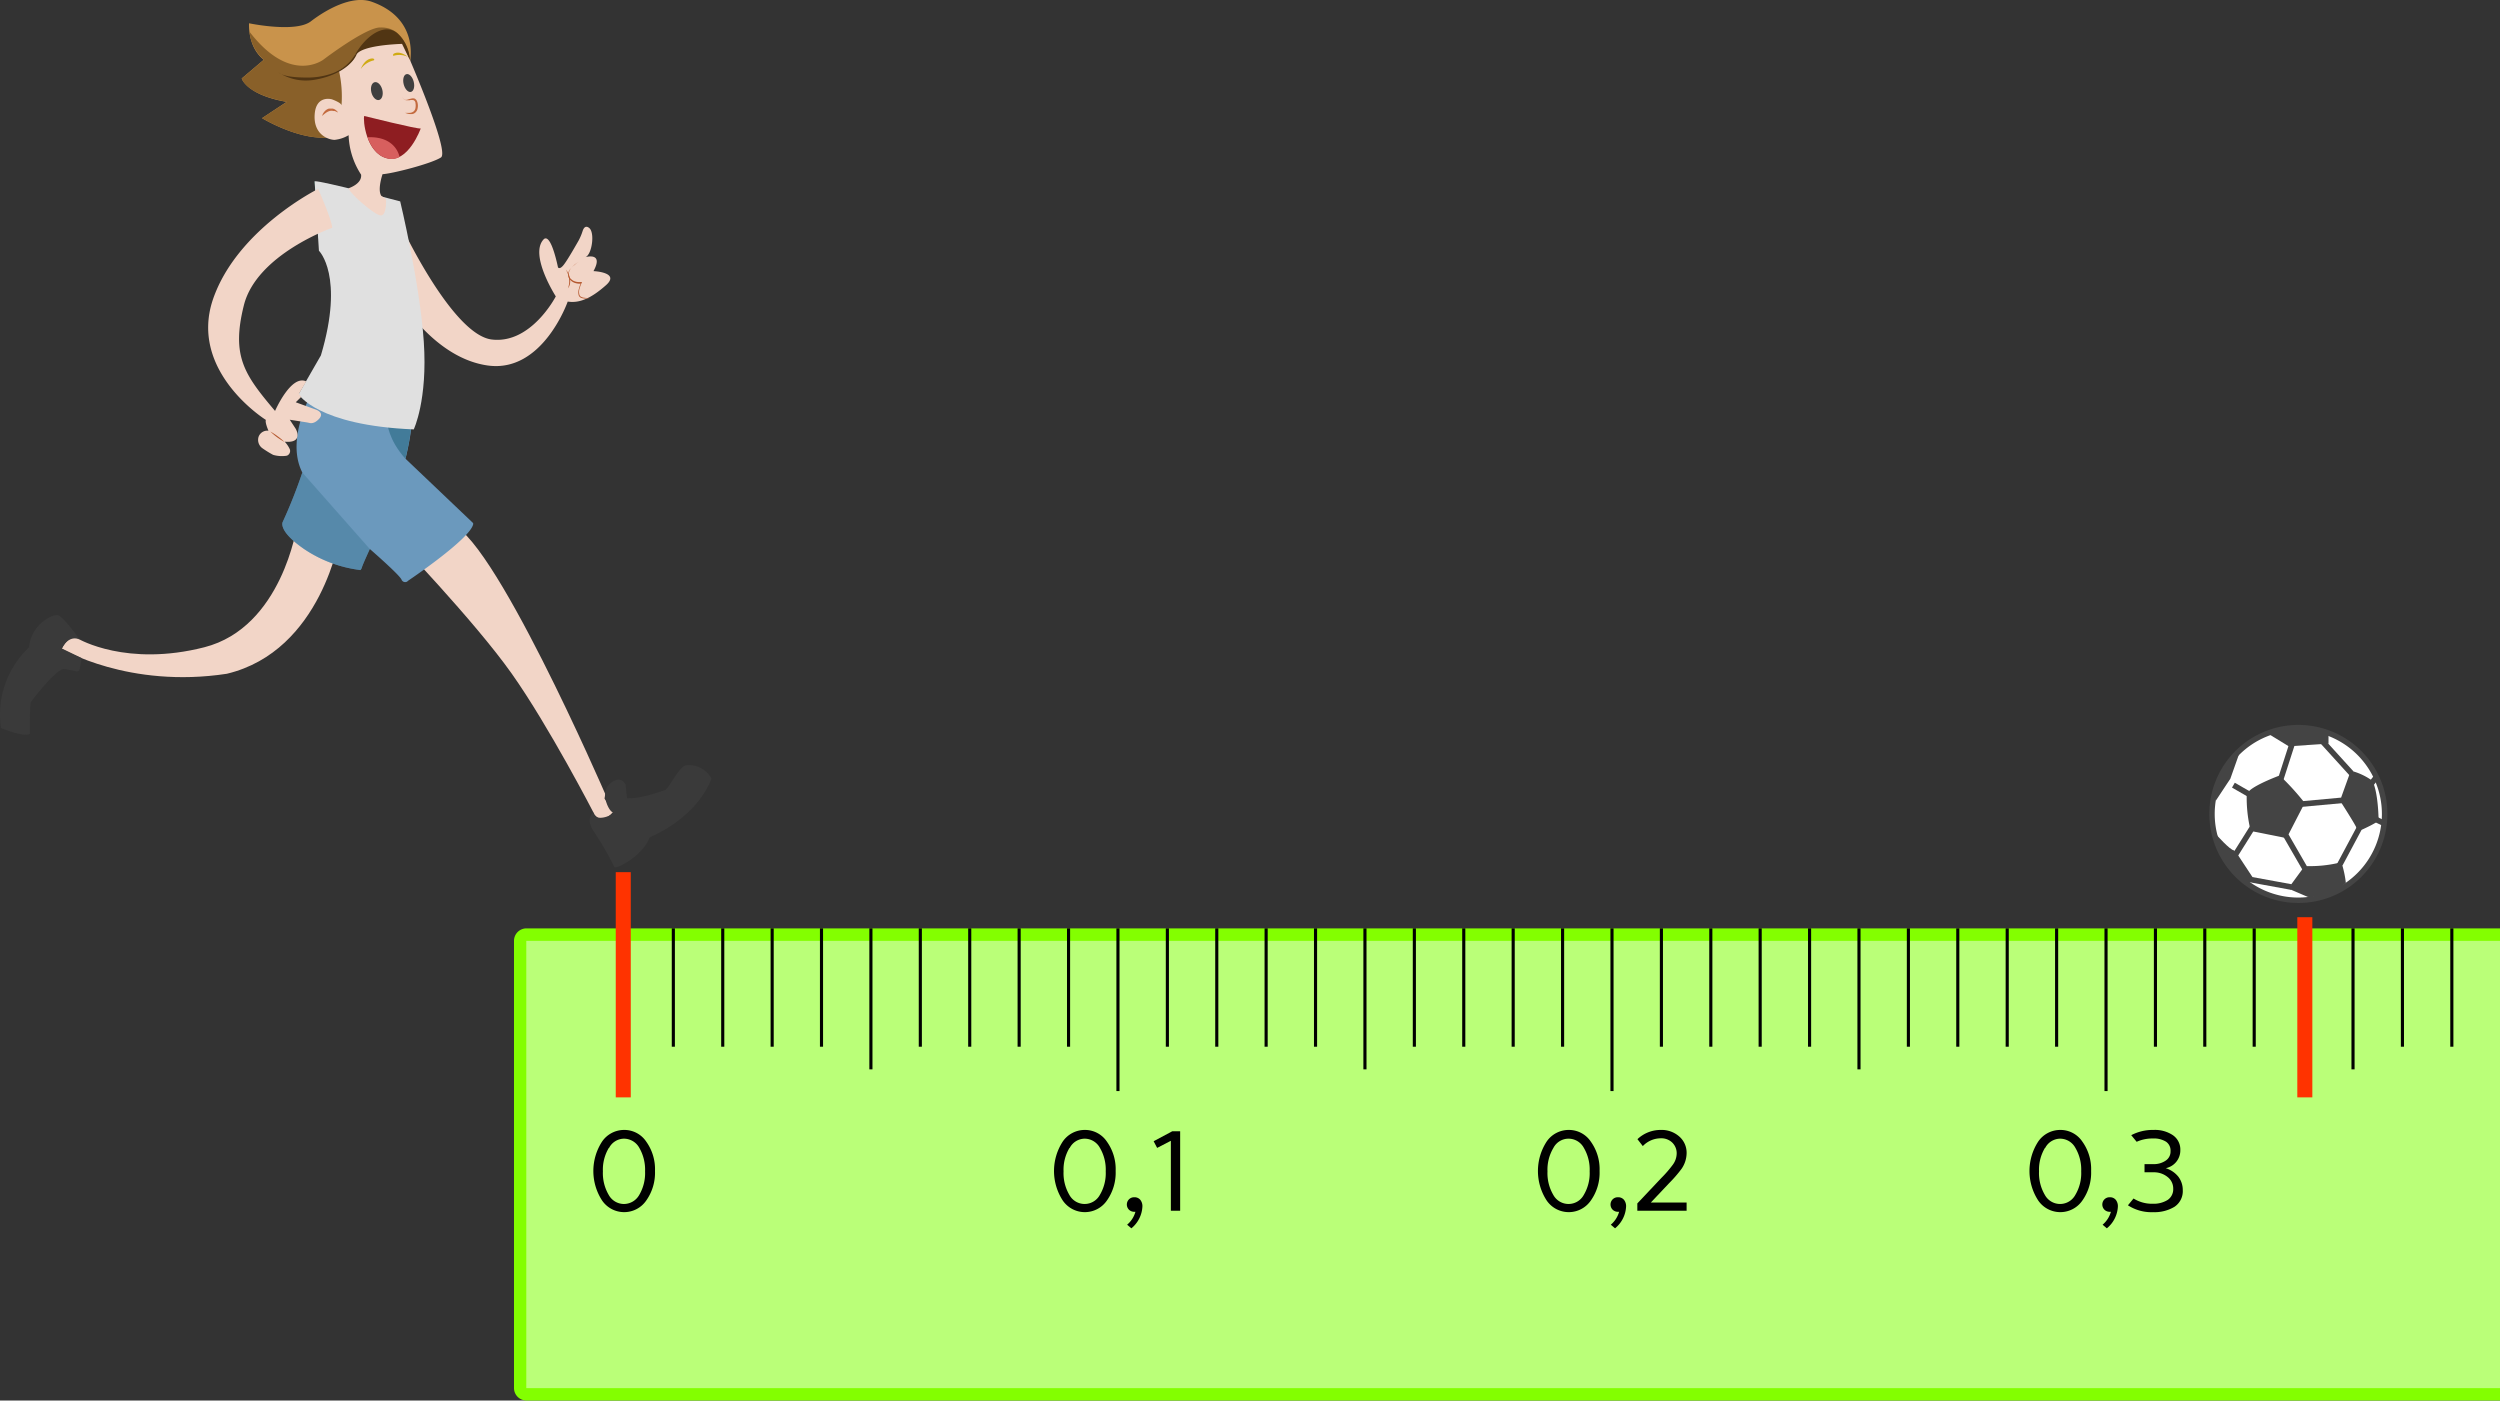 <svg xmlns="http://www.w3.org/2000/svg" viewBox="0 0 400.73 224.49"><rect x="0" y="0" width="400.73" height="224.49" fill="#333333" stroke="none"/><defs><style>.cls-1{fill:#baff78;}.cls-2{fill:#83ff00;}.cls-3{fill:none;stroke:#000;stroke-miterlimit:10;stroke-width:0.5px;}.cls-4,.cls-7{isolation:isolate;}.cls-5{fill:#f2d5c7;}.cls-6{fill:#6b99bd;}.cls-7,.cls-8{fill:#427b99;}.cls-7{opacity:0.5;}.cls-9{fill:#428e80;}.cls-10{fill:#b55930;}.cls-11{fill:#e0e0e0;}.cls-12{fill:#c9934b;}.cls-13{fill:#896029;}.cls-14{fill:#513513;}.cls-15{fill:#3f3f3f;}.cls-16{fill:#cfaa13;}.cls-17{fill:#c36a3e;}.cls-18{fill:#8e1d21;}.cls-19{fill:#d75f5e;}.cls-20{fill:#3a3a3a;}.cls-21{fill:#fff;}.cls-22{fill:#444;}.cls-23{fill:#f30;}</style></defs><title>zoom1</title><g id="Layer_2" data-name="Layer 2"><g id="Layer_1-2" data-name="Layer 1"><path class="cls-1" d="M83.75,149.81H400.34c.22,0,.39.46.39,1v71.68c0,.57-.17,1-.39,1H83.75c-.21,0-.39-.45-.39-1V150.83C83.36,150.27,83.54,149.81,83.75,149.81Z"/><path class="cls-2" d="M400.73,222.51H84.36v-71.7H400.73v-2H84.39a2,2,0,0,0-2,2v71.68a2,2,0,0,0,2,2H400.73Z"/><line class="cls-3" x1="100.01" y1="148.81" x2="100.01" y2="174.89"/><line class="cls-3" x1="179.2" y1="148.81" x2="179.2" y2="174.89"/><line class="cls-3" x1="258.39" y1="148.81" x2="258.39" y2="174.89"/><line class="cls-3" x1="337.58" y1="148.81" x2="337.58" y2="174.89"/><g class="cls-4"><path d="M177.43,183a7.58,7.58,0,0,1,1.4,4.7,7.7,7.7,0,0,1-1.4,4.73,4.29,4.29,0,0,1-7.08,0,8.67,8.67,0,0,1,0-9.45,4.28,4.28,0,0,1,3.55-1.86A4.22,4.22,0,0,1,177.43,183Zm-6,1a6.78,6.78,0,0,0-.95,3.76,6.88,6.88,0,0,0,.93,3.77,2.78,2.78,0,0,0,4.89,0,6.8,6.8,0,0,0,.94-3.77,6.88,6.88,0,0,0-.94-3.78,2.79,2.79,0,0,0-2.45-1.46A2.73,2.73,0,0,0,171.47,184Z"/><path d="M181.83,191.91a1.19,1.19,0,0,1,.94.4,1.62,1.62,0,0,1,.35,1.07,4.8,4.8,0,0,1-1.77,3.51l-.68-.58a4.16,4.16,0,0,0,1.33-2.07h-.18a1.19,1.19,0,0,1-.85-.33,1.18,1.18,0,0,1,0-1.67A1.16,1.16,0,0,1,181.83,191.91Z"/><path d="M187.91,181.33h1.26v12.74h-1.49V182.86l-2.2,1.14-.56-1.07Z"/></g><g class="cls-4"><path d="M255,183a7.58,7.58,0,0,1,1.4,4.7,7.7,7.7,0,0,1-1.4,4.73,4.29,4.29,0,0,1-7.08,0,8.67,8.67,0,0,1,0-9.45,4.28,4.28,0,0,1,3.55-1.86A4.22,4.22,0,0,1,255,183Zm-6,1a6.78,6.78,0,0,0-.95,3.76,6.88,6.88,0,0,0,.93,3.77,2.78,2.78,0,0,0,4.89,0,6.8,6.8,0,0,0,.94-3.77,6.88,6.88,0,0,0-.94-3.78,2.79,2.79,0,0,0-2.45-1.46A2.73,2.73,0,0,0,249,184Z"/><path d="M259.36,191.91a1.19,1.19,0,0,1,.94.4,1.62,1.62,0,0,1,.35,1.07,4.8,4.8,0,0,1-1.77,3.51l-.68-.58a4.16,4.16,0,0,0,1.33-2.07h-.19a1.19,1.19,0,0,1-.84-.33,1.18,1.18,0,0,1,0-1.67A1.16,1.16,0,0,1,259.36,191.91Z"/><path d="M266.21,181.12a4.26,4.26,0,0,1,3.06,1.14,3.45,3.45,0,0,1,1.08,2.62,4.51,4.51,0,0,1-.8,2.46,20.93,20.93,0,0,1-2,2.31l-2.94,3.11h5.74v1.31h-7.9V192.9l3.85-4.08a18.48,18.48,0,0,0,1.85-2.14,3.12,3.12,0,0,0,.61-1.8,2.37,2.37,0,0,0-.72-1.74,2.51,2.51,0,0,0-1.83-.68,4,4,0,0,0-2.88,1.25l-.86-1.11A5.39,5.39,0,0,1,266.21,181.12Z"/></g><g class="cls-4"><path d="M333.79,183a7.58,7.58,0,0,1,1.4,4.7,7.7,7.7,0,0,1-1.4,4.73,4.29,4.29,0,0,1-7.08,0,8.67,8.67,0,0,1,0-9.45,4.28,4.28,0,0,1,3.55-1.86A4.22,4.22,0,0,1,333.79,183Zm-6,1a6.78,6.78,0,0,0-.95,3.76,6.88,6.88,0,0,0,.93,3.77,2.78,2.78,0,0,0,4.89,0,6.8,6.8,0,0,0,.94-3.77,6.88,6.88,0,0,0-.94-3.78,2.79,2.79,0,0,0-2.45-1.46A2.73,2.73,0,0,0,327.83,184Z"/><path d="M338.19,191.91a1.19,1.19,0,0,1,.94.4,1.62,1.62,0,0,1,.35,1.07,4.8,4.8,0,0,1-1.77,3.51l-.68-.58a4.16,4.16,0,0,0,1.33-2.07h-.18a1.19,1.19,0,0,1-.85-.33,1.18,1.18,0,0,1,0-1.67A1.16,1.16,0,0,1,338.19,191.91Z"/><path d="M345.21,181.12a5.15,5.15,0,0,1,3.08.84,2.78,2.78,0,0,1,1.2,2.38,2.91,2.91,0,0,1-2.34,2.91,4.2,4.2,0,0,1,2,1.34,3.49,3.49,0,0,1,.73,2.18,3,3,0,0,1-1.33,2.67,6.17,6.17,0,0,1-3.4.86,6.91,6.91,0,0,1-4.06-1.1l.9-1.09a5.54,5.54,0,0,0,3.07.84,4.26,4.26,0,0,0,2.4-.61,2.06,2.06,0,0,0,.89-1.79,2.33,2.33,0,0,0-.92-1.9,3.44,3.44,0,0,0-2.23-.74h-1.45V186.6h1.45a3.31,3.31,0,0,0,1.94-.56,1.73,1.73,0,0,0,.78-1.53,1.7,1.7,0,0,0-.73-1.51,3.71,3.71,0,0,0-2.12-.51,6.17,6.17,0,0,0-2.58.53l-.87-1.06A7.42,7.42,0,0,1,345.21,181.12Z"/></g><g class="cls-4"><path d="M103.59,183a7.58,7.58,0,0,1,1.4,4.7,7.7,7.7,0,0,1-1.4,4.73,4.29,4.29,0,0,1-7.08,0,8.67,8.67,0,0,1,0-9.45,4.28,4.28,0,0,1,3.55-1.86A4.22,4.22,0,0,1,103.59,183Zm-6,1a6.78,6.78,0,0,0-.95,3.76,6.88,6.88,0,0,0,.93,3.77,2.8,2.8,0,0,0,2.44,1.46,2.84,2.84,0,0,0,2.46-1.46,6.88,6.88,0,0,0,.93-3.77,7,7,0,0,0-.93-3.78,2.82,2.82,0,0,0-2.46-1.46A2.73,2.73,0,0,0,97.63,184Z"/></g><line class="cls-3" x1="107.93" y1="148.81" x2="107.93" y2="167.78"/><line class="cls-3" x1="115.85" y1="148.81" x2="115.85" y2="167.78"/><line class="cls-3" x1="123.77" y1="148.81" x2="123.77" y2="167.78"/><line class="cls-3" x1="131.68" y1="148.81" x2="131.68" y2="167.78"/><line class="cls-3" x1="139.6" y1="148.81" x2="139.6" y2="171.41"/><line class="cls-3" x1="147.52" y1="148.81" x2="147.52" y2="167.78"/><line class="cls-3" x1="155.44" y1="148.81" x2="155.44" y2="167.78"/><line class="cls-3" x1="163.36" y1="148.81" x2="163.36" y2="167.78"/><line class="cls-3" x1="171.28" y1="148.81" x2="171.28" y2="167.78"/><line class="cls-3" x1="187.12" y1="148.81" x2="187.12" y2="167.78"/><line class="cls-3" x1="195.04" y1="148.81" x2="195.04" y2="167.78"/><line class="cls-3" x1="202.95" y1="148.81" x2="202.95" y2="167.78"/><line class="cls-3" x1="210.87" y1="148.81" x2="210.87" y2="167.78"/><line class="cls-3" x1="218.79" y1="148.81" x2="218.79" y2="171.41"/><line class="cls-3" x1="226.71" y1="148.81" x2="226.71" y2="167.78"/><line class="cls-3" x1="234.63" y1="148.81" x2="234.63" y2="167.78"/><line class="cls-3" x1="242.55" y1="148.81" x2="242.55" y2="167.78"/><line class="cls-3" x1="250.47" y1="148.81" x2="250.47" y2="167.78"/><line class="cls-3" x1="266.31" y1="148.81" x2="266.31" y2="167.78"/><line class="cls-3" x1="274.23" y1="148.81" x2="274.23" y2="167.78"/><line class="cls-3" x1="282.14" y1="148.81" x2="282.14" y2="167.78"/><line class="cls-3" x1="290.06" y1="148.81" x2="290.06" y2="167.78"/><line class="cls-3" x1="297.98" y1="148.81" x2="297.98" y2="171.41"/><line class="cls-3" x1="305.9" y1="148.81" x2="305.9" y2="167.78"/><line class="cls-3" x1="313.82" y1="148.81" x2="313.82" y2="167.78"/><line class="cls-3" x1="321.74" y1="148.81" x2="321.74" y2="167.78"/><line class="cls-3" x1="329.66" y1="148.81" x2="329.66" y2="167.78"/><line class="cls-3" x1="345.5" y1="148.81" x2="345.5" y2="167.78"/><line class="cls-3" x1="353.41" y1="148.81" x2="353.41" y2="167.78"/><line class="cls-3" x1="361.33" y1="148.81" x2="361.33" y2="167.78"/><line class="cls-3" x1="369.25" y1="148.81" x2="369.25" y2="167.78"/><line class="cls-3" x1="377.17" y1="148.81" x2="377.17" y2="171.41"/><line class="cls-3" x1="385.09" y1="148.81" x2="385.09" y2="167.78"/><line class="cls-3" x1="393.01" y1="148.81" x2="393.01" y2="167.78"/><path class="cls-5" d="M47.59,84.33s-2.37,16.23-14.83,19.42-20.14-1.32-20.14-1.32S11.35,101.2,9.9,104c0,0,10.73,6.41,26.46,4C51.63,104.34,54.5,85.83,54.5,85.83Z"/><path class="cls-5" d="M63.23,86.2S76,99.47,82,107.94s13.27,22.57,13.27,22.57,1.09,1.88,3-.36L96.9,128l.12-.72S78.44,84.38,71.89,83.94Z"/><path class="cls-6" d="M50.46,62.07s-4.91,8-2,13.67a79.65,79.65,0,0,1-3.12,7.88S44.4,85,48.74,88a20.65,20.65,0,0,0,8.91,3.36s.18.15.36-.42S59.28,88,59.28,88s4.61,4,5.07,4.88a.63.63,0,0,0,.78.4.61.61,0,0,0,.28-.19s10-6.71,10.44-9.08a.26.26,0,0,0-.07-.22L65,73.53s1.7-6.61.91-9.64Z"/><path class="cls-7" d="M48.46,75.74a79.65,79.65,0,0,1-3.12,7.88S44.4,85,48.74,88a20.65,20.65,0,0,0,8.91,3.36s.18.15.36-.42S59.28,88,59.28,88Z"/><path class="cls-8" d="M62.09,67.81s.13,2.64,2.89,5.72c0,0,1.13-4.36.9-6.4Z"/><path class="cls-9" d="M51,38.11s2.37,2.59,2.43-.35-3-8.71-3-8.71Z"/><path class="cls-5" d="M64.36,36.28S72.5,53.65,78.82,54.42s10.27-6.91,10.27-6.91-4.36-6.79-1.89-9.2c.94-.7,1.82,2.56,2.24,4.54,0,0,.28.54,1.09-.63.6-.84,1.57-2.53,2.21-3.65A8.71,8.71,0,0,0,93.4,37c.15-.44.45-.9,1-.49,1,.68.5,4.3-.56,4.71,0,0,3-.88,1.29,2.24,0,0,4.35.18,2,2.26S92.9,48.64,91,48.34c0,0-4,11.46-12.79,10.25S63.78,47.48,63.78,47.48Z"/><path class="cls-10" d="M92.79,41.94A5.12,5.12,0,0,0,91.52,43a1.88,1.88,0,0,0-.34.73,1.27,1.27,0,0,0,0,.39,1,1,0,0,0,.14.37h0a1.75,1.75,0,0,0,.36.36,1.26,1.26,0,0,0,.44.24,1.72,1.72,0,0,0,.5.11,2.18,2.18,0,0,0,.51,0h.17l-.07.15a6.2,6.2,0,0,0-.34.94,1.71,1.71,0,0,0,0,1,.55.55,0,0,0,.33.32,1.31,1.31,0,0,0,.47.12,3.35,3.35,0,0,0,1,0,3.34,3.34,0,0,1-1,.12,1.91,1.91,0,0,1-.52-.1.69.69,0,0,1-.39-.36,1.71,1.71,0,0,1,0-1.05,5.89,5.89,0,0,1,.34-1l.1.12a2.62,2.62,0,0,1-.56,0,2.71,2.71,0,0,1-.55-.12,2,2,0,0,1-.49-.27,1.87,1.87,0,0,1-.38-.41h0a1.52,1.52,0,0,1-.16-.42,1.7,1.7,0,0,1,0-.45,1.77,1.77,0,0,1,.41-.76,3.39,3.39,0,0,1,.63-.57A3.85,3.85,0,0,1,92.79,41.94Z"/><path class="cls-10" d="M90.7,43.2a3,3,0,0,1,.66,1.47,2.31,2.31,0,0,1,0,.83,1.64,1.64,0,0,1-.34.73,2.84,2.84,0,0,0,.2-.76,3.3,3.3,0,0,0,0-.77,4,4,0,0,0-.19-.76A5.4,5.4,0,0,0,90.7,43.2Z"/><path class="cls-11" d="M50.43,29.05l.69,11.14s4.13,4,.32,16.77l-3.58,6.23s2.94,5,18.46,5.64c0,0,2.25-4.68,1.61-14.09s-3.78-22.46-3.78-22.46S51.46,28.94,50.43,29.05Z"/><path class="cls-12" d="M42,18.94s10.85,6.58,14.91.64a36.72,36.72,0,0,1,8.7-9.06S67.71,3.09,59.47.24c-3.13-1-7.19,1.3-9.64,3.18s-9.91.31-9.91.31-.28,3.78,2.36,5.85l-3.54,3s.84,2.66,7.21,3.75Z"/><path class="cls-13" d="M42,18.94s7.14,4.31,12,2.82C57.39,20.7,65.7,9.56,65.7,9.56S65.22,4.27,61,4.41c-2.21-.14-9.12,5.12-9.12,5.12S46.59,13.69,40,5.09a6.7,6.7,0,0,0,2.3,4.49l-3.54,3s.46,2.49,7.21,3.75Z"/><path class="cls-5" d="M64.56,6.94s7.67,17.3,6.12,18.3-7.77,2.59-9.36,2.68c0,0-.87,2.5-.19,3.48l.75.5s.16,2.93-1,2.61-4.94-3.64-5-4.34c0,0,2.18-.68,2-2.18a12.28,12.28,0,0,1-2-6.32,5.46,5.46,0,0,1-2.25.75c-.86,0-3.42-.75-3.19-4.08.22-3.17,2.76-2.42,2.76-2.42s1.59.56,1.54,1a18.76,18.76,0,0,0-.41-5.59S56.65,10.17,56.88,9s3.76-2,4.61-2S64.56,6.94,64.56,6.94Z"/><path class="cls-14" d="M65.69,9.59a6,6,0,0,0-1.74-4c-1.82-2-4.86-.4-6.85,2.86A7.17,7.17,0,0,1,53,11.85a11.88,11.88,0,0,1-3.74.58c-1.77,0-3.78-.14-4.61-.81a8.08,8.08,0,0,0,5.5,1.21c2.93-.43,5.53-1.71,6.74-3.58a3.45,3.45,0,0,0,.28-.54c.17-.33,1.19-1.42,7.27-1.68Z"/><ellipse class="cls-15" cx="60.41" cy="14.6" rx="0.9" ry="1.47" transform="translate(-1.74 15.3) rotate(-14.23)"/><ellipse class="cls-15" cx="65.51" cy="13.31" rx="0.83" ry="1.47" transform="translate(-1.26 16.51) rotate(-14.23)"/><path class="cls-16" d="M59.94,9.67a3.59,3.59,0,0,0-2.11,1.39s.59-1.73,1.94-1.69C60.13,9.47,59.94,9.67,59.94,9.67Z"/><path class="cls-16" d="M63.11,8.94a3.18,3.18,0,0,1,2.27.18S64.1,8,63.09,8.63C62.86,8.94,63.11,8.94,63.11,8.94Z"/><path class="cls-17" d="M64.43,15.46a1,1,0,0,0,.48.53.55.55,0,0,0,.31,0,2.47,2.47,0,0,0,.36-.11l.39-.09a.9.9,0,0,1,.46,0,.77.77,0,0,1,.37.34,1.47,1.47,0,0,1,.14.4,2,2,0,0,1,0,.84,1.15,1.15,0,0,1-.45.74,1.18,1.18,0,0,1-.19.11l-.2.06h-.41a1.87,1.87,0,0,1-.4-.07l-.37-.12h.39a2.28,2.28,0,0,0,.37,0,1.06,1.06,0,0,0,.64-.25.89.89,0,0,0,.28-.57,2.06,2.06,0,0,0,0-.7.57.57,0,0,0-.28-.5,1.23,1.23,0,0,0-.66,0h-.4a.72.72,0,0,1-.43-.1A1.07,1.07,0,0,1,64.43,15.46Z"/><path class="cls-17" d="M51.63,18.59a1.75,1.75,0,0,1,.38-.71,1.46,1.46,0,0,1,.7-.47.74.74,0,0,1,.21,0h.44l.2.07a1.41,1.41,0,0,1,.35.23,1.93,1.93,0,0,1,.27.3c-.13,0-.24-.11-.36-.15l-.18-.06a.48.48,0,0,0-.17,0,1.23,1.23,0,0,0-.66,0,2.1,2.1,0,0,0-.61.32A6.47,6.47,0,0,0,51.63,18.59Z"/><path class="cls-18" d="M58.38,18.59s8.68,2.17,9.06,2c0,0-2,5.63-5.4,4.79S58.16,19.17,58.38,18.59Z"/><path class="cls-19" d="M58.92,22s.85,2.84,3.12,3.37a2.42,2.42,0,0,0,2-.22S63.52,21.8,58.92,22Z"/><path class="cls-5" d="M51,30.28s2.15,4.84,2.26,6.23c0,0-12.13,4.26-14.17,12.43s.09,11.12,5,16.93c0,0,2.57-5.91,5-4.73l-1.18,2,.38.47-.88.87,3.18,1.16s1.5.46.57,1.48c-.7.77-1.28.74-1.53.68l-.42-.09-2.76-.43.86,1.31a2.58,2.58,0,0,1,.33.74c.16.66.08,1.66-2,1.47A4.73,4.73,0,0,1,46.45,72,.81.81,0,0,1,46.08,73a.76.76,0,0,1-.2.06,5,5,0,0,1-2.1-.15,16.19,16.19,0,0,1-1.63-1,1.65,1.65,0,0,1-.71-1.87,1.49,1.49,0,0,1,1.59-1s-.59-1.34-.41-1.73c0,0-12.42-7.73-8.48-19.34C38,36.73,51,30.28,51,30.28Z"/><path class="cls-10" d="M43.33,69.17a9.7,9.7,0,0,1,1.19.77,9.56,9.56,0,0,1,1.09.91,12.71,12.71,0,0,1-1.2-.76A10.5,10.5,0,0,1,43.33,69.17Z"/><path class="cls-20" d="M12.77,102.51s-2.56-3.67-3.5-3.89-4.33,1.58-4.6,5.13A14.88,14.88,0,0,0,.15,116.69s3.64,1.54,4.64.94c0,0-.06-5.12.21-5.18,0,0,4-5.31,5.3-5.22l1.82.34s.48.27.65-.37.32-1.72.32-1.72L9.9,103.94S10.92,101.7,12.77,102.51Z"/><path class="cls-20" d="M95.08,130.21s-1.25,1,0,2.91a49,49,0,0,1,3.38,5.82c.14.54,4.55-1.69,5.68-4.73,0,0,7.37-2.87,9.91-9.41a4.12,4.12,0,0,0-4-2.14c-1.09,0-2.91,3.86-3.46,4s-4,1.46-6.09,1.28l-.23-2.18s-.72-1.64-2.45-.19-.26,4.43.39,4.63S95.33,132.08,95.08,130.21Z"/><circle class="cls-21" cx="368.4" cy="130.46" r="13.84"/><path class="cls-22" d="M368.4,144.74a14.27,14.27,0,1,1,10.1-4.18A14.27,14.27,0,0,1,368.4,144.74Zm0-27.67a13.4,13.4,0,1,0,13.4,13.4h0A13.41,13.41,0,0,0,368.4,117.07Z"/><path class="cls-22" d="M363.7,117.69l3.18,1.94,6.36-.44v-1.5A14,14,0,0,0,363.7,117.69Z"/><path class="cls-22" d="M365.29,124.35s-3.57,1.33-4.72,2.39l-.44.75a22.08,22.08,0,0,0,.48,5l.58.79,5,1,.66-.57,2.25-4.37.13-.88a40.33,40.33,0,0,0-3.22-3.58Z"/><path class="cls-22" d="M359,120.6l-1.5,4.24-.53.79-1.81,2.74A10.2,10.2,0,0,1,359,120.6Z"/><path class="cls-22" d="M375.27,128.63s2.38,3.71,2.47,4.11c.09,0,.84.26.84.26s2.65-1.19,2.69-1.54c0,.26,0-4.33-1-6.31a10.12,10.12,0,0,0-2.92-1.46l-.75.44-1.32,3.67Z"/><path class="cls-22" d="M355.23,133.75s2.21,2.52,2.87,2.56l.66.8,2.3,3.49-1.11.66S354.74,137.33,355.23,133.75Z"/><path class="cls-22" d="M369.09,139.27l-1.81,2.47-.13.84,2.78,1.19a8,8,0,0,0,6.09-2.25,16.41,16.41,0,0,0-.53-2.69l-.75-.49a20.18,20.18,0,0,1-4.9.49Z"/><rect class="cls-22" x="359.53" y="124.68" width="0.9" height="4.61" transform="translate(70.51 375.82) rotate(-60.11)"/><rect class="cls-22" x="363.58" y="121.7" width="5.79" height="0.9" transform="translate(137.81 433.5) rotate(-72.14)"/><rect class="cls-22" x="374.2" y="117.93" width="0.9" height="7.07" transform="translate(15.63 283.39) rotate(-42.24)"/><rect class="cls-22" x="368.58" y="128.14" width="7.07" height="0.9" transform="translate(-10.2 34.59) rotate(-5.25)"/><rect class="cls-22" x="367.45" y="132.96" width="0.9" height="7.07" transform="translate(-18.96 202.24) rotate(-30)"/><rect class="cls-22" x="356.6" y="133.65" width="7.07" height="0.9" transform="translate(55.16 367.92) rotate(-57.9)"/><rect class="cls-22" x="373.08" y="135.22" width="7.07" height="0.9" transform="translate(79.4 403.84) rotate(-61.87)"/><rect class="cls-22" x="379.69" y="124.64" width="1.64" height="0.9" transform="translate(46.93 346.82) rotate(-51.81)"/><rect class="cls-22" x="381.02" y="130.83" width="0.9" height="1.64" transform="translate(96.21 417.1) rotate(-64.06)"/><rect class="cls-22" x="363.26" y="137.88" width="0.9" height="7.31" transform="translate(158.96 473.79) rotate(-79.62)"/><rect class="cls-23" x="98.7" y="139.8" width="2.41" height="36.1"/><rect class="cls-23" x="368.24" y="147.02" width="2.41" height="28.88"/></g></g></svg>